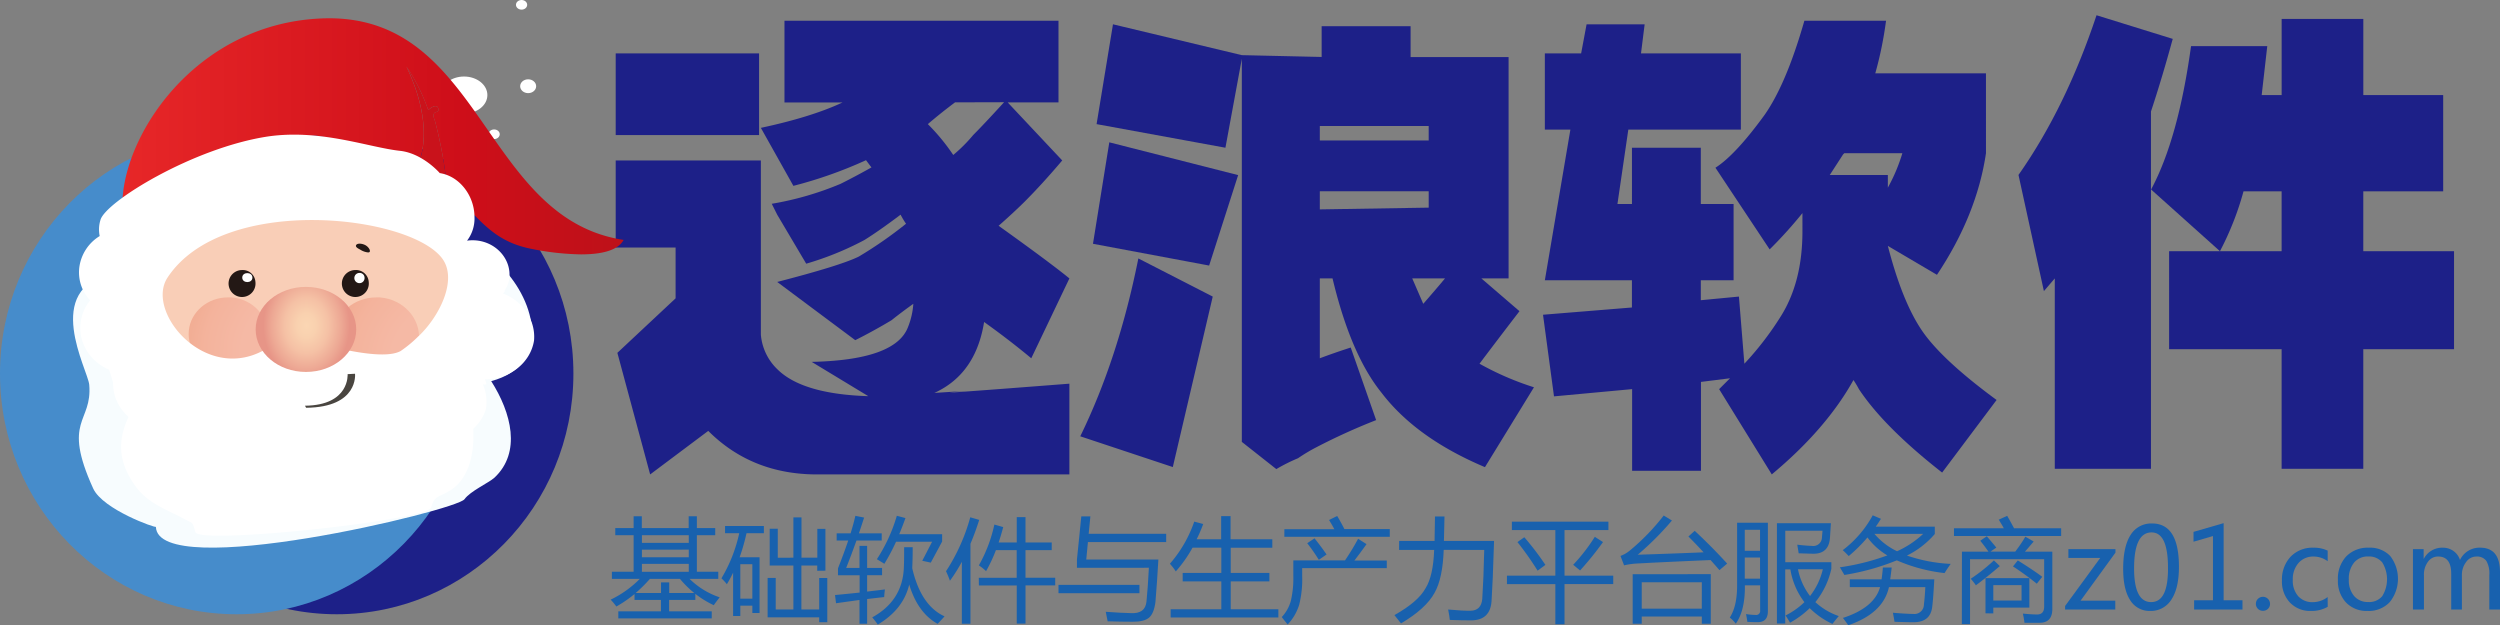 <svg xmlns="http://www.w3.org/2000/svg" xmlns:xlink="http://www.w3.org/1999/xlink" viewBox="0 0 762.55 190.7"><rect x="0" y="0" width="762.55" height="190.7" fill="#808080" stroke="none"/><defs><style>.cls-1{fill:#1d2088;}.cls-2{fill:#1861ae;}.cls-3{fill:#468ccb;}.cls-4,.cls-5{fill:#fff;}.cls-5{fill-rule:evenodd;}.cls-6{fill:#f7fcfe;}.cls-7{fill:url(#linear-gradient);}.cls-8{fill:url(#radial-gradient);}.cls-9{fill:url(#linear-gradient-2);}.cls-10{fill:#f9ceb7;}.cls-11{fill:#231815;}.cls-12{fill:url(#radial-gradient-2);}.cls-13{fill:url(#radial-gradient-3);}.cls-14{fill:url(#radial-gradient-4);}.cls-15{fill:#494540;}</style><linearGradient id="linear-gradient" x1="49.93" y1="-227.89" x2="50.44" y2="-227.89" gradientTransform="matrix(301.39, 0, 0, -301.39, -15012.34, -68641.41)" gradientUnits="userSpaceOnUse"><stop offset="0" stop-color="#e72728"/><stop offset="0.01" stop-color="#e72728"/><stop offset="0.68" stop-color="#ce0e19"/><stop offset="0.99" stop-color="#be1119"/><stop offset="1" stop-color="#be1119"/></linearGradient><radialGradient id="radial-gradient" cx="-476.42" cy="-1703.25" r="0.29" gradientTransform="matrix(521.05, 0, 0, -483.27, 248326.59, -823141.01)" gradientUnits="userSpaceOnUse"><stop offset="0" stop-color="#ceb499"/><stop offset="0.51" stop-color="#cab39a"/><stop offset="1" stop-color="#b4a792"/></radialGradient><linearGradient id="linear-gradient-2" x1="49.93" y1="-227.88" x2="50.44" y2="-227.88" gradientTransform="matrix(301.39, 0, 0, -301.39, -15012.34, -68641.41)" gradientUnits="userSpaceOnUse"><stop offset="0" stop-color="#df2023"/><stop offset="0.01" stop-color="#df2023"/><stop offset="0.68" stop-color="#c7111a"/><stop offset="0.99" stop-color="#b7131b"/><stop offset="1" stop-color="#b7131b"/></linearGradient><radialGradient id="radial-gradient-2" cx="48.31" cy="-225.43" r="0.29" gradientTransform="matrix(180.87, 0, 0, -167.76, -8643.39, -37710.98)" gradientUnits="userSpaceOnUse"><stop offset="0" stop-color="#f6bba7"/><stop offset="0.39" stop-color="#f5b9a5"/><stop offset="0.61" stop-color="#f4b39c"/><stop offset="0.79" stop-color="#f0a98e"/><stop offset="0.95" stop-color="#ec9b7b"/><stop offset="1" stop-color="#ea9673"/></radialGradient><radialGradient id="radial-gradient-3" cx="47.89" cy="-225.63" r="0.29" gradientTransform="matrix(195.61, 0, 0, -181.43, -9226.33, -40824.9)" xlink:href="#radial-gradient-2"/><radialGradient id="radial-gradient-4" cx="41.47" cy="-220.22" r="0.29" gradientTransform="matrix(45.38, 0, 0, -56.95, -1788.41, -12442.21)" gradientUnits="userSpaceOnUse"><stop offset="0" stop-color="#fbd6b3"/><stop offset="0.22" stop-color="#f9d1af"/><stop offset="0.51" stop-color="#f5c1a5"/><stop offset="0.81" stop-color="#eda894"/><stop offset="1" stop-color="#e79587"/></radialGradient></defs><title>资源 4</title><g id="图层_2" data-name="图层 2"><g id="z01"><g id="css4"><path class="cls-1" d="M231.53,41.19H187.8V16.28h43.73Zm.55,60.89a16.51,16.51,0,0,0,5,10.52q8.3,8.3,31.55,8.3,8.3-.55,26-1.66-18.27,1.66,31.55-2.21v27.68H249.24q-19.92,0-33.21-13.28l-17.72,13.28-10-37.09L206.07,91V75.51H187.8V48.94h44.28Zm15.5,8.3q25.45-.55,29.34-10.52a22.94,22.94,0,0,0,1.66-7.19q-3.88,2.78-6.64,5-5.54,3.32-11.07,6.09L237.06,86q19.37-5,24.91-7.75a127.12,127.12,0,0,0,14.39-10,24.3,24.3,0,0,1-1.66-2.77q-6.64,5-11.07,7.75a93.15,93.15,0,0,1-17.72,7.2l-8.85-14.95-1.66-3.32a94.78,94.78,0,0,0,21-6.09q4.43-2.21,9.41-5l-1.66-2.21A132,132,0,0,1,242,56.69L232.08,39q15.49-3.32,24.91-7.75H239.28V6.32h83.58V31.23h-15.5L324,48.94q-6.09,7.2-11.62,12.73Q309,65,304.6,68.87q15.49,11.08,21.59,16.05l-11.63,24.36q-6.64-5.53-14.39-11.07-3.88,24.36-31.55,24.91Zm43.73-79.16q-4.44,3.32-8.3,6.64a62.09,62.09,0,0,1,7.75,9.41,47.1,47.1,0,0,0,6.09-6.09q3.32-3.32,9.41-10Z"/><path class="cls-1" d="M329.5,133.08q11.63-23.79,17.72-54.25l22.69,11.63-12.18,52Zm8.86-89.67,39.3,10L368.81,81l-35.43-6.64Zm112.92,67.53a88.9,88.9,0,0,0,16.61,7.19l-14.95,24.36q-21-8.86-31.55-22.7Q412,108.17,406.45,84.92h-3.88v24.36Q407,107.62,412,106l7.75,22.14a189.2,189.2,0,0,0-18.27,8.3,52.74,52.74,0,0,0-5.54,3.32,55,55,0,0,0-6.64,3.32l-10.52-8.3V17.94l-5,27.12-39.3-7.2,5-30.45,39.3,9.41,24.35.55V8h27.13v9.41h29.89V84.92h-8.3l11.62,10Q456.26,104.31,451.28,110.94ZM402.57,42.85h33.21V38.43H402.57Zm33.21,20.48v-5H402.57v5.54Zm-1.66,29.34q3.87-4.43,6.64-7.75h-10Z"/><path class="cls-1" d="M471.21,39.53V16.28h11.07l1.66-8.86h17.71l-1.11,8.86H531V39.53H496.67l-3.32,22.7h4.43V45.07h21V62.23h10V85.48h-10v6.09l11.63-1.11,1.66,20.48a93.89,93.89,0,0,0,11.07-14.39q6.64-10.51,6.64-26V65a135.08,135.08,0,0,1-10,11.07L523.24,51.16q6.09-3.87,14.95-16.05,6.64-9.41,12.18-28.78h24.91A114.24,114.24,0,0,1,572,22.37h33.76V46.73q-2.78,18.83-14.95,37.09L575.83,75q4.43,17.16,10.52,26T609,122l-16.61,22.14Q574.71,130.31,567,118.69a28,28,0,0,0-1.66-2.77q-8.3,14.94-24.91,28.78l-16.06-26,3.32-3.32-8.86,1.11V143.6h-21V118.69L474,120.9,470.65,96l27.12-2.21v-8.3H471.21L479,39.53Zm91.34,7.2-.55.55q3.32-5-3.88,6.09h17.71v3.87a52.82,52.82,0,0,0,4.43-10.52Z"/><path class="cls-1" d="M662.73,11.86Q659.41,24,656.09,34V143H626.75V84.92l-3.32,3.87-7.75-35.43q14.39-20.47,23.8-48.71Zm-1.11,94.65V76.62h34.32V58.35H684.32a90.32,90.32,0,0,1-7.19,18.27l-21-18.82q8.3-15.49,12.18-43.73h23.25L689.86,29h6.09V5.77h24.91V29h24.36V58.35H720.85V76.62h27.68v29.89H720.85V143H695.94V106.51Z"/></g><g id="css3"><path class="cls-2" d="M219.52,182.2q-1.1,1.37-1.8,2.4a29.39,29.39,0,0,1-5.63-3.46V183h-8v3.46h13v2.17H188.6v-2.17h13V183h-8.06v-1.81A37.37,37.37,0,0,1,188,185a21.73,21.73,0,0,0-1.73-2.1,31.78,31.78,0,0,0,8.88-6.33h-8.51V174.4h6.63V163.24h-5.6v-2.16h5.6v-3.6h2.5v3.6h14.29v-3.6h2.5v3.6h5.6v2.16h-5.6V174.4h6.53v2.17h-8.76A24.09,24.09,0,0,0,219.52,182.2Zm-17.89-4.56h2.5v3.23h7.63a30,30,0,0,1-4.35-4.3h-9.18a43.73,43.73,0,0,1-4.33,4.3h7.73Zm-5.83-12.06h14.29v-2.33H195.8Zm0,4.4h14.29v-2.33H195.8Zm0,4.43h14.29V172H195.8Z"/><path class="cls-2" d="M220.05,176.4a45.52,45.52,0,0,0,5.43-13.76h-4.33v-2.2H233v2.2H227.7a59.1,59.1,0,0,1-2.1,7.33h6.08v17h-2.2v-2.23h-3.67v3.16h-2.2V174.69q-.88,1.83-1.9,3.51A15.35,15.35,0,0,0,220.05,176.4Zm9.43-4.3h-3.67V182.6h3.67Zm19.79,2V172.5h-4.83V185.9h5.43v-9.6h2.47v13.49h-2.47v-1.5H234.14v-12h2.47v9.6H242V172.5h-7.23V161.28h2.47v8.83H242V157.81h2.47v12.29h4.83v-8.79h2.47v12.76Z"/><path class="cls-2" d="M258.1,173.24h4.06v-6.73h2.33v6.73h4.56v2.2h-4.56v5q2.79-.32,5.43-.65c-.11.84-.19,1.62-.23,2.33q-2.47.27-5.2.6v7.53h-2.33V183L255,184l-.3-2.5q3.87-.37,7.5-.75v-5.28H255.6v-2.1q1.85-4.7,3.13-8.5H255.2v-2.2h4.25q.93-3,1.45-5.33l2.67.53q-.78,2.43-1.58,4.8h6.95v2.2h-7.7Q259.71,169.17,258.1,173.24Zm17.69-6.33h2.6q0,3.46-.14,6.4,2.62,11.39,9.86,14.69l-2.1,2.3q-6.07-3.36-8.68-12-1.78,7.55-9.58,12.21c-.51-.73-1.08-1.47-1.7-2.2q9.1-5,9.63-14.86Q275.79,171.41,275.78,166.91Zm-8.33,3.67a49.85,49.85,0,0,0,6.09-13.26l2.63.7q-.92,2.6-1.9,4.93h13.09v2.23l-3.46,6.43-2.6-.57,3-5.8h-11a59.32,59.32,0,0,1-3.57,6.73Q268.76,171.34,267.46,170.57Z"/><path class="cls-2" d="M288.55,174.24a57.89,57.89,0,0,0,7.4-16.46l2.73.8q-1.23,3.88-2.67,7.28v24.4h-2.63V171.36a49.5,49.5,0,0,1-3.63,5.78A28.82,28.82,0,0,0,288.55,174.24Zm10,2h11.56v-8.43h-6.34a45.07,45.07,0,0,1-3,6.4,16.24,16.24,0,0,0-2.2-1.76A44,44,0,0,0,303.3,160l2.7.77q-.65,2.48-1.4,4.7h5.53v-7.73h2.67v7.73h8v2.33h-8v8.43h9.06v2.33H312.8v11.66h-2.67V178.57H298.58Z"/><path class="cls-2" d="M322.86,178.4h24.69v2.53H322.86Zm5.63-5.2v-2.53l1.33-13.16h2.77l-.52,5.3h23.64v2.53H331.84l-.51,5.33h22q-.4,7-.9,13-.47,3.53-2,4.77t-5,1.2q-3.28,0-7.58-.13-.2-1.13-.57-2.9,5.07.37,7.56.4,4.46.3,4.86-3.5.44-4.43.73-10.33Z"/><path class="cls-2" d="M357.07,185.83h15.46v-8.5H360.74v-2.57h11.79v-7.7h-8.79a39.83,39.83,0,0,1-5.1,7.23,18.53,18.53,0,0,0-1.8-2.33,38.77,38.77,0,0,0,7.43-12.86l2.73.73q-.88,2.43-2,4.66h7.48v-7.06h2.87v7.06h12.73v2.57H375.4v7.7h11.79v2.57H375.4v8.5h14.53v2.5H357.07Z"/><path class="cls-2" d="M394.49,170.94h15.76q2.25-3.31,4-6.6l2.57,1.63q-1.76,2.48-3.7,5H423v2.33H397.19v2.33a31.91,31.91,0,0,1-.9,8.79,15.24,15.24,0,0,1-3.53,6.06q-.87-1.07-1.8-2.26a11.8,11.8,0,0,0,2.77-4.93,30.17,30.17,0,0,0,.76-7.66Zm-2.73-9.53H407q-.73-1.37-1.61-2.8l2.47-1.23q1.08,1.77,2.21,4h13.84v2.36H391.75Zm7,4.26,2.2-1.47q2.07,2.6,3.67,4.93l-2.36,1.63A55.11,55.11,0,0,0,398.72,165.68Z"/><path class="cls-2" d="M426.77,165h10.8q.1-3.67.13-7.46h2.9q-.07,3.53-.17,7.46h15.29q-.4,13-.77,18.42-.43,5.73-6.13,5.8-2.73,0-6.6-.13c-.09-.87-.26-1.92-.5-3.17h.1q4.33.4,6.73.37,3.23-.07,3.57-3.56.4-6,.6-15H440.36q-.3,8.68-2.77,13.06-2.63,4.86-10.26,9.36-.93-1.2-2-2.53,7.23-4.06,9.49-8.19,2.35-3.75,2.63-11.69h-10.7Z"/><path class="cls-2" d="M459.65,175.6h14.76V161.68H461.15v-2.57H490.6v2.57H477.21V175.6h14.86v2.56H477.21v12.26h-2.8V178.17H459.65Zm3.2-10.26,2.1-1.47a87.46,87.46,0,0,1,6.43,8.43L469,174.07A93.56,93.56,0,0,0,462.85,165.34Zm17,6.93a54.48,54.48,0,0,0,6.6-8.53l2.5,1.6a93.76,93.76,0,0,1-7,8.66Z"/><path class="cls-2" d="M516.92,161.91q5.23,4.86,9.9,10l-2.36,2q-1.33-1.56-2.7-3.08-15,.63-22.85,1.08a22.49,22.49,0,0,0-3.53.53l-1.1-2.87a9.69,9.69,0,0,0,2.76-1.57,66.58,66.58,0,0,0,10.43-10.76l2.5,1.53a88.88,88.88,0,0,1-10.43,10.43q10.21-.32,20.09-.73-2.28-2.48-4.63-4.83Zm4.9,13.22v15.13h-2.73v-2.2H500.76v2.2H498V175.14Zm-2.73,2.47H500.76v8.06h18.32Z"/><path class="cls-2" d="M529.85,159.44h9.39v27q0,3.33-3.1,3.33-1.7,0-3.16-.1-.14-1-.4-2.37a19.27,19.27,0,0,0,2.93.27,1.21,1.21,0,0,0,1.37-1.37v-7.66h-4.66q.1,7.66-2.77,11.69a11.2,11.2,0,0,0-1.83-1.87q2.23-3.43,2.23-9.73Zm7,2.17h-4.66V168h4.66Zm-4.66,14.89h4.66v-6.43h-4.66ZM542,159.58h16.46q-.17,2.7-.27,4.26-.27,5.16-5.26,5.06l-4.3-.13q-.2-1.3-.43-2.63,2.47.3,4.43.37a2.66,2.66,0,0,0,3.1-2.73q.1-.87.17-1.9H544.54v9.6H558.6v2a24.35,24.35,0,0,1-4.88,10.18,19.93,19.93,0,0,0,7.15,4.25q-1.13,1.33-1.93,2.4A24.18,24.18,0,0,1,552,185.5a27.75,27.75,0,0,1-6,4.43q-.63-1.1-1.37-2.2a23.17,23.17,0,0,0,5.75-4.06,22.31,22.31,0,0,1-4.28-10h-1.57V190.2H542Zm14,14.06h-7.58a19.7,19.7,0,0,0,3.68,8.16A21.07,21.07,0,0,0,556,173.64Z"/><path class="cls-2" d="M571.22,157.18l2.5,1.07q-.75,1.23-1.57,2.4h18v2.23a27,27,0,0,1-8.48,6.58A48.06,48.06,0,0,0,595,172q-1.07,1.5-1.87,2.8a50.44,50.44,0,0,1-14.56-3.88,73.21,73.21,0,0,1-16,4.45q-.57-1-1.37-2.33a71.13,71.13,0,0,0,14.49-3.63,20.51,20.51,0,0,1-6.08-5.48,46.13,46.13,0,0,1-5.71,5.68q-1-1.07-1.83-1.8A33.16,33.16,0,0,0,571.22,157.18Zm-7,19.52h9.7q.23-1.62.4-3.6H577q-.21,2-.45,3.6H590q-.33,6-.63,8.36-.53,4.7-5.6,4.73-2,0-5.9-.13-.2-1.23-.5-2.76,3.83.33,6.33.37a2.88,2.88,0,0,0,3.13-2.86q.3-2.5.43-5.33H576.17q-1.77,8-12.41,11.63-.77-1.1-1.63-2.23,9.56-3.1,11.33-9.39h-9.23Zm22.39-13.86H571.74a20.85,20.85,0,0,0,6.9,5.3A29.16,29.16,0,0,0,586.61,162.84Z"/><path class="cls-2" d="M596,161.14h15.21q-.64-1.18-1.55-2.63l2.57-1.17q1,1.72,2.1,3.8h14.36v2.36H596Zm2.43,7.13h8.09q-1.15-1.68-2.5-3.33l2-1.37q1.6,1.87,2.9,3.46l-1.8,1.23h7.56a43.31,43.31,0,0,0,3.1-4.56l2.53,1.47q-1.58,1.88-2.67,3.1H626v17.46q0,4.2-3.83,4.23-2.07,0-4.66,0a25.4,25.4,0,0,0-.5-2.8q2.63.26,4.33.27,2.17,0,2.17-2.4V170.57H600.9v19.79h-2.5Zm9.76,2.67,1.8,1.73q-3.9,3.33-7.3,5.86a22.5,22.5,0,0,0-1.57-2A53.34,53.34,0,0,0,608.17,170.94Zm-2.57,16.13V176.34H619v9H608v1.77Zm11-3.9v-4.7H608v4.7ZM614,172.77l1.47-1.83q4.94,3.1,7.46,5l-1.67,2.1A84.84,84.84,0,0,0,614,172.77Z"/><path class="cls-2" d="M645.2,185.91H629.9v-1.08l10.71-14.64H630.9v-2.7h14.36v1.07l-10.65,14.66H645.2Z"/><path class="cls-2" d="M647.61,173.52q0-6.83,2.26-10.34a7.34,7.34,0,0,1,6.56-3.51q8.19,0,8.19,13.22,0,6.53-2.31,10a7.35,7.35,0,0,1-6.47,3.46,6.88,6.88,0,0,1-6.09-3.28Q647.61,179.78,647.61,173.52Zm3.33-.15q0,10.28,5.21,10.28t5.13-10.44q0-10.81-5-10.81Q650.94,162.39,650.94,173.37Z"/><path class="cls-2" d="M684,185.91H669.25V183.1H675V163.51l-5.93,1.72v-3l9.18-2.66V183.1H684Z"/><path class="cls-2" d="M688.09,184.2a2.06,2.06,0,0,1,.61-1.52,2.16,2.16,0,0,1,3.7,1.52,2,2,0,0,1-.61,1.49,2.11,2.11,0,0,1-1.57.62,2.1,2.1,0,0,1-2.13-2.12Z"/><path class="cls-2" d="M710,185.08a9.75,9.75,0,0,1-5.1,1.27,8.44,8.44,0,0,1-6.43-2.57,9.27,9.27,0,0,1-2.43-6.65,10.19,10.19,0,0,1,2.62-7.3,9.21,9.21,0,0,1,7-2.77,9.59,9.59,0,0,1,4.33.9v3.23a7.14,7.14,0,0,0-4.33-1.43,5.86,5.86,0,0,0-4.55,1.94,7.41,7.41,0,0,0-1.76,5.17,7.08,7.08,0,0,0,1.66,5,5.79,5.79,0,0,0,4.47,1.8,7.42,7.42,0,0,0,4.5-1.57Z"/><path class="cls-2" d="M713.11,176.9a9.94,9.94,0,0,1,2.55-7.2,9.16,9.16,0,0,1,6.91-2.64,8.43,8.43,0,0,1,6.5,2.54,11.37,11.37,0,0,1-.16,14.07,8.8,8.8,0,0,1-6.75,2.68,8.67,8.67,0,0,1-6.6-2.6A9.54,9.54,0,0,1,713.11,176.9Zm3.33-.1a7.33,7.33,0,0,0,1.61,5,5.46,5.46,0,0,0,4.32,1.83,5.18,5.18,0,0,0,4.26-1.79,9.79,9.79,0,0,0,0-10.3,5.18,5.18,0,0,0-4.26-1.8,5.38,5.38,0,0,0-4.34,1.88A7.75,7.75,0,0,0,716.44,176.8Z"/><path class="cls-2" d="M762.55,185.91h-3.26V175.34a7.52,7.52,0,0,0-.93-4.29,3.53,3.53,0,0,0-3.07-1.29,3.78,3.78,0,0,0-3.08,1.68,6.37,6.37,0,0,0-1.28,4v10.49h-3.26V175q0-5.25-4-5.25a3.73,3.73,0,0,0-3.09,1.6,6.51,6.51,0,0,0-1.23,4.08v10.48H736V167.49h3.26v2.92h.07a6.28,6.28,0,0,1,5.75-3.35,5.45,5.45,0,0,1,3.26,1,5.23,5.23,0,0,1,2,2.75,6.59,6.59,0,0,1,6.13-3.76q6.08,0,6.08,7.5Z"/></g><ellipse id="css2" class="cls-1" cx="102.75" cy="113.95" rx="72.15" ry="73.41"/><g id="css1"><ellipse class="cls-3" cx="72.15" cy="113.95" rx="72.15" ry="73.41"/></g><ellipse class="cls-4" cx="161.1" cy="26.3" rx="2.44" ry="2.11"/><ellipse class="cls-4" cx="159.09" cy="1.47" rx="1.71" ry="1.47"/><ellipse class="cls-4" cx="141.54" cy="29" rx="7.12" ry="5.66"/><path class="cls-5" d="M89,90c0,3.13-3.19,5.66-7.12,5.66S74.79,93.11,74.79,90,78,84.33,81.9,84.33,89,86.86,89,90Z"/><ellipse class="cls-4" cx="104.21" cy="14.83" rx="4.66" ry="4.01"/><ellipse class="cls-4" cx="130.71" cy="84.64" rx="2.44" ry="2.11"/><ellipse class="cls-4" cx="114.09" cy="114.82" rx="2.44" ry="2.1"/><ellipse class="cls-4" cx="46.6" cy="47.69" rx="2.44" ry="2.1"/><ellipse class="cls-4" cx="144.62" cy="76.79" rx="1.71" ry="1.47"/><ellipse class="cls-4" cx="83.61" cy="46.61" rx="1.71" ry="1.47"/><path class="cls-5" d="M89.39,40.95a1.73,1.73,0,1,1-1.71-1.47A1.6,1.6,0,0,1,89.39,40.95Z"/><ellipse class="cls-4" cx="150.72" cy="40.95" rx="1.71" ry="1.47"/><path class="cls-6" d="M153.12,81.52l-3.49-.85C145.87,138,50,152,34.37,83.47c-21.8,4.49-7.53,29.35-7.15,33.89,1,11.7-8.41,10.51,1.19,31.61,2.94,6.48,19.27,12.21,19.14,11.71.55,16.95,91.65-4.93,94.13-8.41,1.76-2.47,7.42-5,9.15-6.58,8.22-7.71,5.17-19.74-1-29.44C168.31,111.33,163.46,92,153.12,81.52Z"/><path class="cls-4" d="M149.18,86a4.37,4.37,0,0,1,1.69,3.18,3.52,3.52,0,0,1,.89-1.9C152.94,86.35,146.29,84.18,149.18,86Z"/><path class="cls-4" d="M145,102.1c-2,2.68-5.77,2.37-8.39,3-3,.71-8.28-1-10.06,1.12-2.28,2.73-2.17,2.85-5.56,2.52-3.89-.4-6.83-1.65-10.29,1-2,1.57-2.8,3.73-5.18,5a21.84,21.84,0,0,0-8.26-3.29c-4.79-.77-7.54,1.34-12,2.36-2.77.64.67-1.63-5.25-.42-4,.82-6.87-3.54-11.05-3.43-1.6,0-4.9,1.59-6.3,1s-7.75.19-8.48-1.14c-3.11-5.6-22.07-1.81-16.81-17.94-1.89-3.14-1.53-9.52-3.41-6.38v.7c-3.48.64-3.48,5.37-2.95,8,.79,3.9,3.95,6.09,7,8.49-7.08,1.54-6.31,5.13-4.32,11.37,1.32,4.13,2.23,9,6.2,11.72-3.87,7.52-4.18,13.88.57,21.27,4.11,6.38,9.33,7.82,15.77,11.26,2.87,1.53,2.4.73,3.36,4,1.13,3.89,70.89-3.59,71.94-7.56,1-3.67,2.34-3,5.77-5.15,7.81-4.81,7.93-17.18,6.22-24.9-.38-1.73-3.39-5.32-3.29-6.65.09-1,1.83-1.89,2.52-2.67a24.13,24.13,0,0,0,4.7-8c1-2.87,4.26-12.75,3.4-18.18-.43,1.77-.64,4.16-1.64,5.12C146.24,97.18,148.44,97.61,145,102.1Z"/><path class="cls-7" d="M100.39,5.58c-.8,0-1.61,0-2.44.05C58.87,7.32,36.33,42.73,37.35,64,51.65,50,72.67,42.53,92.92,42.53c2.54,0,5.07.12,7.57.35l-5.61-1.74A77.83,77.83,0,0,1,107,43.79a64.9,64.9,0,0,1,20.15,7.11c.84-1.52,5.75-11.84-3.18-30.59a57,57,0,0,1,6.64,13.26s1.3-1.21,2.23-1.21c.37,0,.68.19.83.73.52,1.89-2.56,0-1,3.79a135.24,135.24,0,0,1,3.74,20.56c9.3,8.15,12.9,15.8,25.22,18.37a81.63,81.63,0,0,0,15.59,1.78c5.79,0,11.15-1,13-4.41-42.65-6.48-42.89-67.61-89.88-67.61Z"/><path class="cls-8" d="M118,48.28c14.86,7.95,18.8,18.92,18.8,18.92a75.47,75.47,0,0,0-.35-9.76l-.74-.64a53.94,53.94,0,0,0-8.5-5.91l-.12.2L118,48.28Zm-17.47-5.4L118,48.28A60.76,60.76,0,0,0,107,43.79q-3.23-.59-6.53-.9Z"/><path class="cls-9" d="M94.88,41.15l5.61,1.74q3.3.31,6.53.9a77.83,77.83,0,0,0-12.14-2.64ZM124,20.31c8.93,18.75,4,29.07,3.18,30.59a53.94,53.94,0,0,1,8.5,5.91l.74.64a135.24,135.24,0,0,0-3.74-20.56c-1.54-3.79,1.53-1.9,1-3.79-.14-.54-.46-.73-.83-.73-.93,0-2.23,1.21-2.23,1.21A57,57,0,0,0,124,20.31Z"/><ellipse class="cls-10" cx="92.79" cy="92.49" rx="47.12" ry="36.97"/><path class="cls-11" d="M139.91,92.49h-.07c0,10.19-5.26,19.41-13.78,26.09s-20.28,10.82-33.28,10.82S68,125.26,59.51,118.58,45.74,102.67,45.74,92.49,51,73.08,59.51,66.39,79.79,55.58,92.79,55.58s24.76,4.13,33.28,10.82,13.78,15.9,13.78,26.09H140C140,82.26,134.7,73,126.16,66.3S105.82,55.45,92.79,55.45,68,59.6,59.43,66.3,45.6,82.26,45.6,92.49,50.89,112,59.43,118.67s20.34,10.85,33.36,10.85,24.83-4.14,33.37-10.85S140,102.72,140,92.49Z"/><path class="cls-12" d="M70.61,90.71c-.36,0-.72,0-1.08,0-6.16,0-11.4,4.38-11.94,10.18C57,107,61.9,112.4,68.52,112.93c.35,0,.71,0,1.06,0,6.17,0,11.42-4.37,12-10.19C82.13,96.65,77.24,91.25,70.61,90.71Z"/><path class="cls-13" d="M115.9,90.72c-.39,0-.78,0-1.17,0-6.66,0-12.32,4.74-12.91,11-.63,6.64,4.67,12.5,11.82,13.07.38,0,.77,0,1.14,0,6.67,0,12.34-4.73,13-11C128.35,97.14,123.07,91.29,115.9,90.72Z"/><path class="cls-5" d="M153.4,89.52a3,3,0,0,0,.64-.81l-.13,0c.19-.48.53-.94.71-1.29a8.32,8.32,0,0,0,.72-2.44c.72-5.69-3.74-10.94-9.88-11.62a11.78,11.78,0,0,0-3,.05,11.13,11.13,0,0,0,2.27-7.15c0-6.64-4.62-12.55-10.59-13.46,0,0-5.16-6-12.09-6.79-9.47-1-24-6.67-40.15-4.41C59,45,32,61.64,30.63,67.14A9.73,9.73,0,0,0,30.41,72a13.21,13.21,0,0,0-6.21,9.48,12.43,12.43,0,0,0,3.3,10.14,13.21,13.21,0,0,0-2.9,6.83c-.85,6.68,3.62,12.94,10.4,14.94a9.53,9.53,0,0,0-.38,2c-1,7.66,4.9,14.58,13.3,15.5a15.52,15.52,0,0,0,6-.47,14.93,14.93,0,0,0,12.67,9.92,15.88,15.88,0,0,0,11.06-2.93,7.32,7.32,0,0,0,1.27-1.49c.12.14.1.26.22.4a12.21,12.21,0,0,0,2.08-2.53c3.07,6.61,10.68,11.71,20,12.73,10.27,1.13,19.57-2.87,23.8-9.55a8.61,8.61,0,0,0,.76-1.68.45.45,0,0,0,.25.16c.23-.73.59-1.44.82-2.17a17.46,17.46,0,0,0,5.09,1.44c7.2.79,13.8-3.25,16.06-9.27a4,4,0,0,0,.29-1.22,13.41,13.41,0,0,0-1-7,2.7,2.7,0,0,0,1.08,0,6.9,6.9,0,0,0-.48-1.55c7.43.06,13.88-4.88,15-11.78C163.45,97.65,159.46,91.81,153.4,89.52Zm-25.73,13a37.36,37.36,0,0,1-5.45,4.54c-6.55,3.67-28.64-3.43-28.64-3.43s-3.66-2-13.12,3.2c-18,9.93-36.22-11.75-29.36-22.16C68,59,124.95,65.47,134.88,78.84,139.69,85.3,134,96.58,127.67,102.54Z"/><ellipse class="cls-14" cx="93.32" cy="100.48" rx="15.34" ry="12.97"/><path class="cls-11" d="M77.91,86a4.11,4.11,0,1,1-4.08-3.63A3.87,3.87,0,0,1,77.91,86Z"/><path class="cls-11" d="M112.47,86a4.11,4.11,0,1,1-4.08-3.63A3.88,3.88,0,0,1,112.47,86Z"/><ellipse class="cls-4" cx="75.44" cy="84.67" rx="1.55" ry="1.37"/><path class="cls-4" d="M111.19,84.62a1.56,1.56,0,1,1-1.55-1.37A1.47,1.47,0,0,1,111.19,84.62Z"/><path class="cls-11" d="M109.62,76c-.61-.31-1.25-.73-1-1.22.33-.66,1.69-.49,2.41-.19A3.15,3.15,0,0,1,112.68,76c.14.29.38,1-.38,1a5.42,5.42,0,0,1-2.36-.82Z"/><path class="cls-15" d="M108.29,114s1.19,10.22-14.92,10.38l-.34-.63c13.71-.14,13-9.6,13-9.63Z"/></g></g></svg>